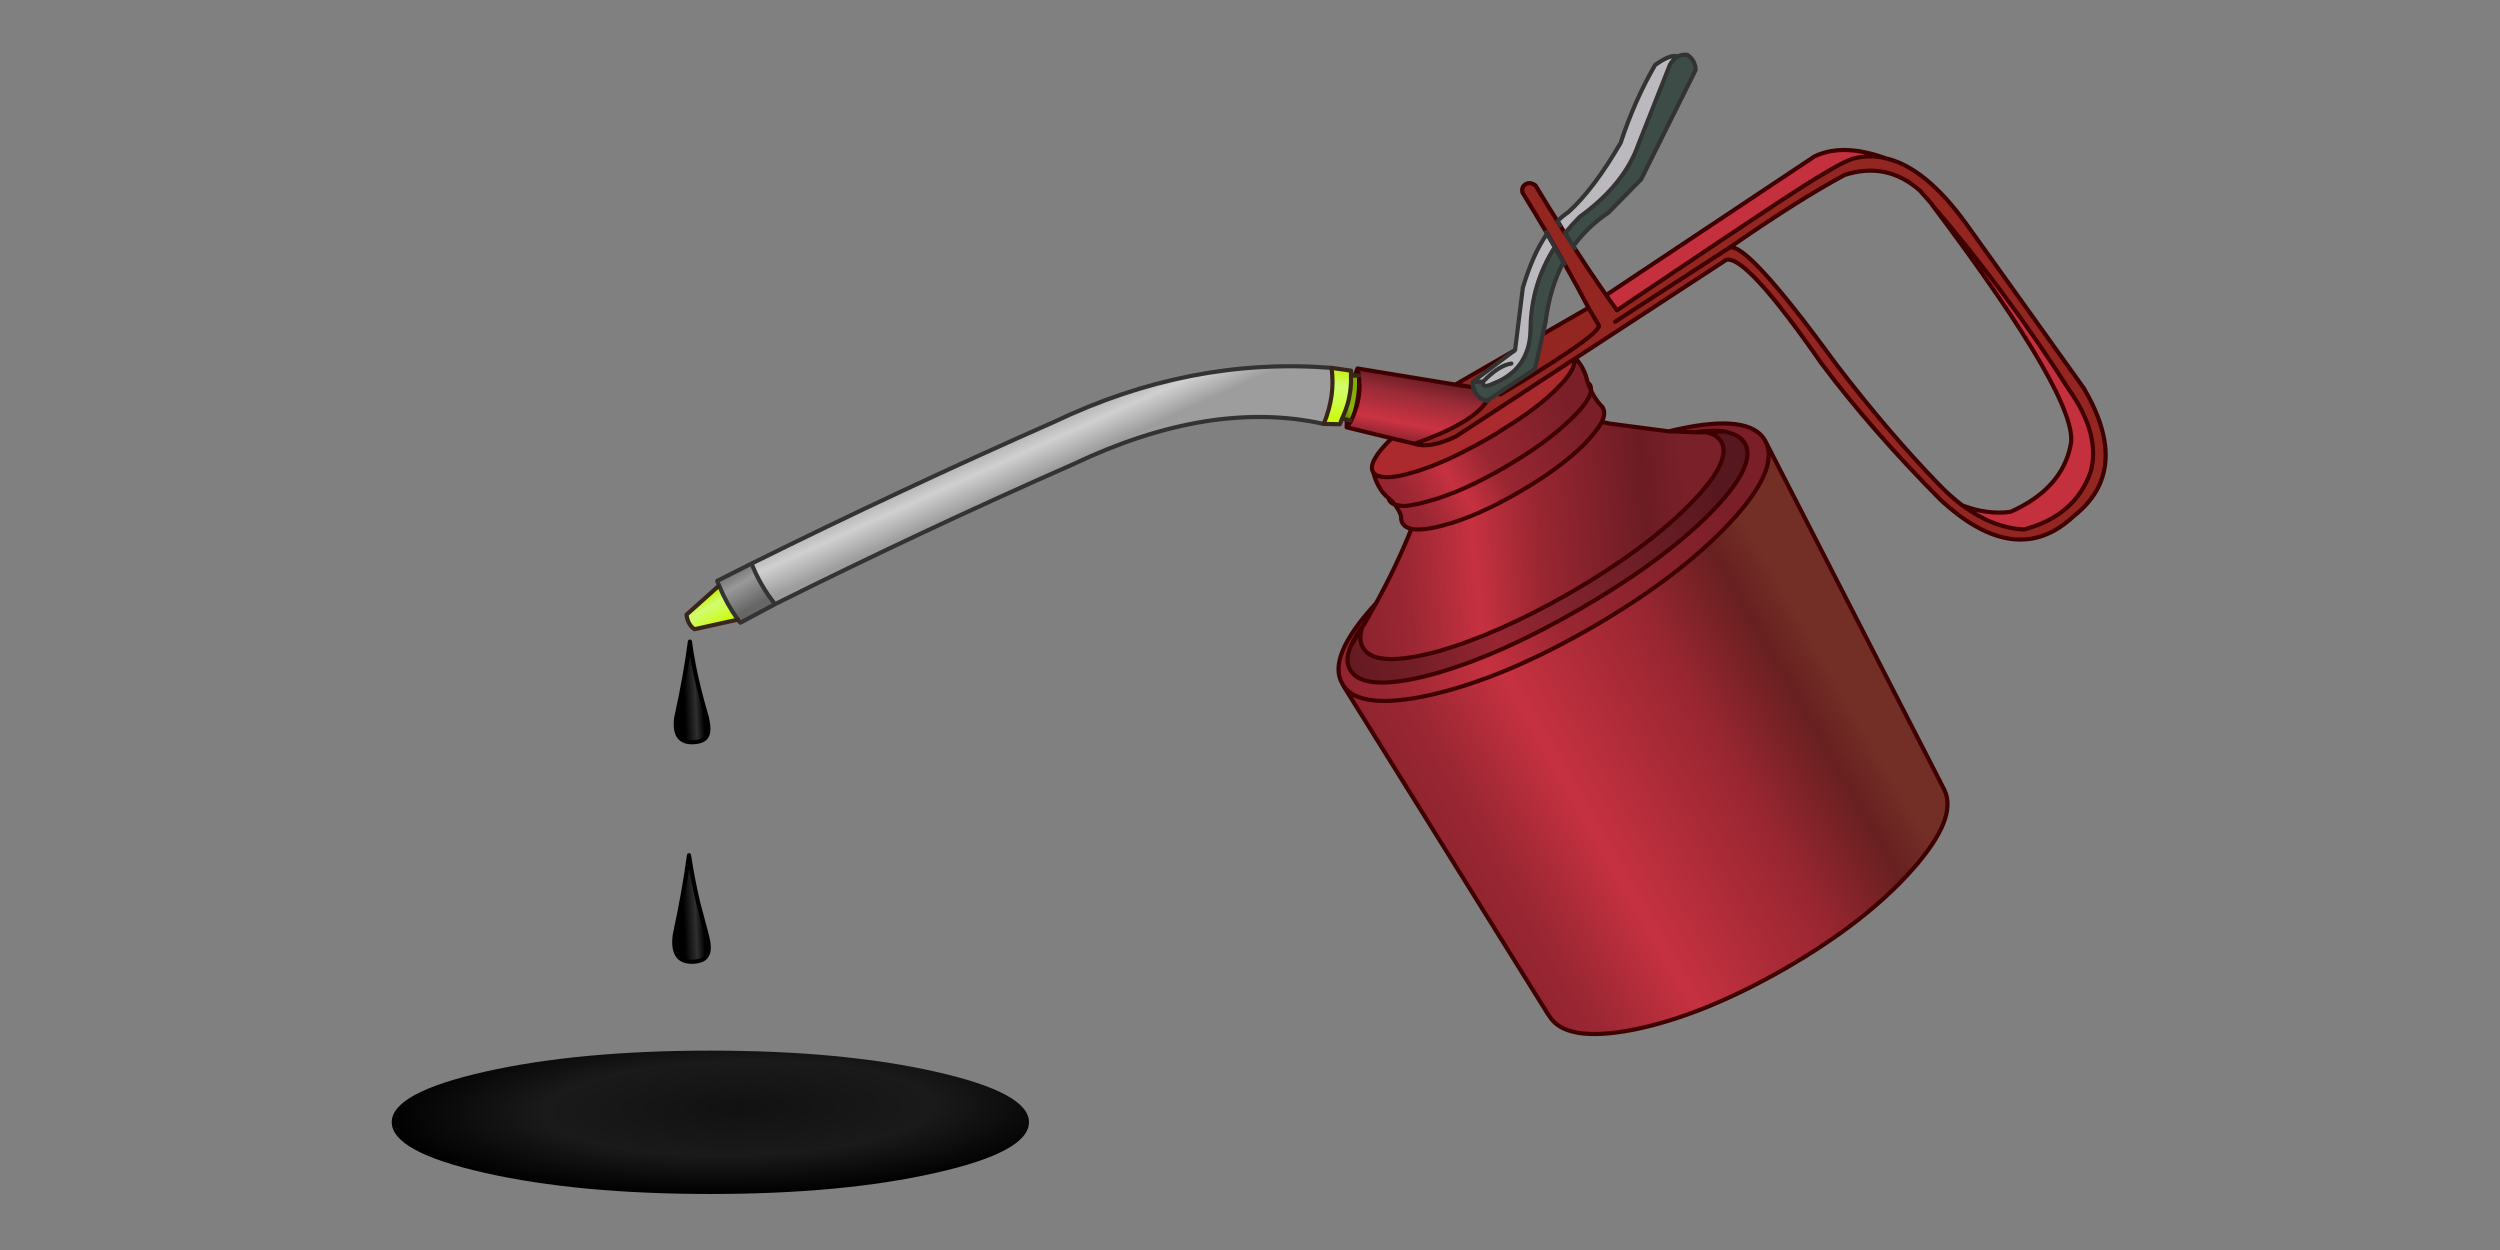 <?xml version="1.0" encoding="utf-8"?>
<!-- Generator: Adobe Illustrator 16.0.0, SVG Export Plug-In . SVG Version: 6.00 Build 0)  -->
<!DOCTYPE svg PUBLIC "-//W3C//DTD SVG 1.1//EN" "http://www.w3.org/Graphics/SVG/1.1/DTD/svg11.dtd">
<svg version="1.1" id="Layer_1" xmlns="http://www.w3.org/2000/svg" xmlns:xlink="http://www.w3.org/1999/xlink" x="0px" y="0px"
	 width="900px" height="450px" viewBox="0 0 900 450" enable-background="new 0 0 900 450" xml:space="preserve">
<rect x="0" y="0" width="900" height="450" fill="#808080" stroke="none"/>
<g transform="matrix( 1, 0, 0, 1, -19.75,91.95) ">
	<g>
		<g id="Layer0_0_FILL">
			<path fill="#7A212A" d="M508.672,42.159c-0.025-0.498-0.102-0.981-0.224-1.449c-0.349,0.818-0.684,1.635-1.002,2.452l1.448,0.112
				C508.857,42.895,508.783,42.524,508.672,42.159 M508.448,52.192c0.496-2.754,0.684-5.244,0.557-7.469
				c-0.057,4.688-1.097,9.592-3.119,14.714l-1.339-0.334c0,0.932,0,1.86,0,2.787c1.195-1.343,2.159-3.238,2.899-5.686
				C507.843,55.003,508.178,53.665,508.448,52.192z"/>
			
				<linearGradient id="SVGID_1_" gradientUnits="userSpaceOnUse" x1="502.402" y1="239.348" x2="491.2" y2="232.939" gradientTransform="matrix(1 0 0 -1 9.29 287.389)">
				<stop  offset="0" style="stop-color:#87A703"/>
				<stop  offset="0.674" style="stop-color:#82B704"/>
				<stop  offset="1" style="stop-color:#5F7502"/>
			</linearGradient>
			<path fill="url(#SVGID_1_)" d="M508.895,43.274L508.895,43.274l-1.448-0.112h-1.339c0.083,1.968-0.028,3.9-0.333,5.796
				c-0.161,0.958-0.31,1.887-0.446,2.787c-0.56,2.397-1.378,4.738-2.453,7.022l1.672,0.335l1.339,0.334
				c2.022-5.122,3.063-10.026,3.119-14.714c0.009-0.303,0.009-0.6,0-0.892C508.988,43.645,508.951,43.46,508.895,43.274
				 M509.005,43.831c0.007-0.19,0.007-0.375,0-0.557h-0.11C508.951,43.46,508.988,43.645,509.005,43.831z"/>
			
				<linearGradient id="SVGID_2_" gradientUnits="userSpaceOnUse" x1="523.495" y1="246.011" x2="516.417" y2="209.562" gradientTransform="matrix(1 0 0 -1 9.29 287.389)">
				<stop  offset="0" style="stop-color:#57171E"/>
				<stop  offset="0.259" style="stop-color:#992B36"/>
				<stop  offset="0.541" style="stop-color:#CC3343"/>
				<stop  offset="0.726" style="stop-color:#87232E"/>
				<stop  offset="1" style="stop-color:#58161E"/>
			</linearGradient>
			<path fill="url(#SVGID_2_)" d="M508.672,42.159c0.138,0.371,0.211,0.743,0.223,1.115h0.11c0.007,0.182,0.007,0.367,0,0.557
				c0.488,4.31-0.034,8.434-1.559,12.373c-0.74,2.447-1.704,4.342-2.899,5.686l16.162,3.901l8.25,2.006
				c13.927-4.866,22.659-10.067,26.194-15.605l-0.222,0.223c-2.646-0.843-4.282-2.515-4.905-5.016l-6.353-0.893l-35.226-5.796
				C508.57,41.178,508.646,41.662,508.672,42.159 M508.895,43.274c-0.012-0.372-0.085-0.744-0.223-1.115
				C508.783,42.524,508.857,42.895,508.895,43.274L508.895,43.274 M509.005,43.831c0.009,0.292,0.009,0.589,0,0.892
				c0.127,2.225-0.061,4.714-0.557,7.469c-0.271,1.474-0.605,2.812-1.002,4.012C508.971,52.265,509.493,48.141,509.005,43.831z"/>
			
				<linearGradient id="SVGID_3_" gradientUnits="userSpaceOnUse" x1="490.995" y1="226.801" x2="493.614" y2="246.752" gradientTransform="matrix(1 0 0 -1 9.29 287.389)">
				<stop  offset="0" style="stop-color:#CAFB04"/>
				<stop  offset="0.674" style="stop-color:#D2FC72"/>
				<stop  offset="1" style="stop-color:#C4F204"/>
			</linearGradient>
			<path fill="url(#SVGID_3_)" d="M506.107,43.162V41.49l-7.021-1.003c0.967,6.539,0.035,13.264-2.786,20.176l5.795,0.112
				l0.78-2.007c1.075-2.284,1.894-4.625,2.453-7.022c0.137-0.9,0.285-1.829,0.446-2.787C506.079,47.062,506.19,45.13,506.107,43.162
				z"/>
			
				<linearGradient id="SVGID_4_" gradientUnits="userSpaceOnUse" x1="281.508" y1="161.001" x2="273.538" y2="174.823" gradientTransform="matrix(1 0 0 -1 9.29 287.389)">
				<stop  offset="0" style="stop-color:#666666"/>
				<stop  offset="0.584" style="stop-color:#999999"/>
				<stop  offset="1" style="stop-color:#6A6A6A"/>
			</linearGradient>
			<path fill="url(#SVGID_4_)" d="M285.399,131.111c0.223,0.371,0.521,0.744,0.893,1.115l12.484-6.688
				c-3.492-4.31-6.316-9.178-8.471-14.602l-12.373,6.242c0.222,0.594,0.482,1.226,0.779,1.895
				C280.496,123.382,282.725,127.396,285.399,131.111z"/>
			
				<linearGradient id="SVGID_5_" gradientUnits="userSpaceOnUse" x1="268.935" y1="153.013" x2="262.75" y2="163.768" gradientTransform="matrix(1 0 0 -1 9.29 287.389)">
				<stop  offset="0" style="stop-color:#CAFB04"/>
				<stop  offset="0.674" style="stop-color:#D2FC72"/>
				<stop  offset="1" style="stop-color:#C4F204"/>
			</linearGradient>
			<path fill="url(#SVGID_5_)" d="M269.794,134.566l15.605-3.455c-2.674-3.715-4.904-7.729-6.688-12.039l-0.445,0.111l-11.37,10.144
				C267.193,131.779,268.16,133.528,269.794,134.566z"/>
			
				<linearGradient id="SVGID_6_" gradientUnits="userSpaceOnUse" x1="386.648" y1="208.848" x2="378.678" y2="226.46" gradientTransform="matrix(1 0 0 -1 9.29 287.389)">
				<stop  offset="0" style="stop-color:#9D9D9D"/>
				<stop  offset="0.518" style="stop-color:#D0D0D0"/>
				<stop  offset="1" style="stop-color:#A3A3A3"/>
			</linearGradient>
			<path fill="url(#SVGID_6_)" d="M496.3,60.663c2.821-6.912,3.753-13.637,2.786-20.176c-33.887-2.675-67.216,3.828-99.988,19.507
				c-36.413,16.051-72.677,33.031-108.793,50.941c2.155,5.424,4.979,10.292,8.471,14.602c35.299-17.612,71.08-34.406,107.345-50.384
				C439.115,59.474,469.175,54.644,496.3,60.663z"/>
			<path fill="#932621" d="M550.026,47.399c-0.119-0.522-0.195-1.117-0.222-1.784l15.048-11.37l-21.179,12.262L550.026,47.399
				 M698.502-34.977c-4.013-0.965-7.988-0.892-11.926,0.223c-3.419,1.041-12.04,6.094-25.86,15.159
				c-9.065,5.946-28.686,19.062-58.856,39.349c-1.263-1.783-2.564-3.604-3.901-5.461c-3.751-5.379-7.542-10.989-11.369-16.833
				c-0.124-0.25-0.274-0.511-0.446-0.779c-1.004-1.543-2.007-3.104-3.011-4.682l-1.783-2.787c-2.915-4.651-5.85-9.444-8.807-14.38
				c-1.188-0.892-2.34-1.078-3.455-0.557c-1.188,0.743-1.596,1.784-1.226,3.121c2.946,4.788,5.77,9.506,8.472,14.157
				c2.318,3.893,4.548,7.72,6.688,11.481c3.018,5.406,5.881,10.681,8.585,15.829l3.788,6.465c-0.124,1.413-3.875,4.608-11.258,9.587
				c-5.842,3.944-13.94,8.997-24.299,15.159c10.358-6.162,18.457-11.215,24.299-15.159c7.383-4.979,11.134-8.174,11.258-9.587
				l-3.788-6.465l-16.498,9.475l-2.787,12.596l-17.167,11.259c-3.535,5.539-12.268,10.74-26.194,15.605
				c3.568,1.263,8.51,0.408,14.826-2.563l42.804-27.979l0.333-0.223l54.287-35.447c4.755-1.188,16.163,11.222,34.22,37.231
				c11.892,15.903,26.158,32.252,42.805,49.046c18.281,17.018,34.331,18.986,48.153,5.908c13.896-10.924,15.085-26.232,3.568-45.925
				l-42.358-59.189C717.713-25.019,708.016-32.896,698.502-34.977 M715.111-18.591c0.076,0.223,0.185,0.408,0.335,0.557
				c17.611,20.51,34.035,42.692,49.269,66.547c7.504,10.7,10.069,20.472,7.691,29.316c-3.714,10.626-11.741,17.575-24.076,20.845
				c-7.356-0.372-14.75-3.27-22.184-8.695c-2.749-2.08-5.536-4.57-8.359-7.468c-12.113-12.484-24.375-26.827-36.785-43.027
				C659.303,9.684,646.41-4.397,642.323-2.762l-41.132,26.641l41.132-26.641c16.349-11.37,30.171-20.101,41.466-26.195
				c10.106-3.27,19.137-1.412,27.088,5.573C712.287-21.824,713.698-20.226,715.111-18.591z"/>
			<path fill="#BBB9BE" d="M553.706,45.391c-0.372,1.858,0.891,2.081,3.788,0.669c7.185-2.801,11.46-7.78,12.818-14.938
				c0.285-1.559,0.434-3.23,0.447-5.016c0.149-10.477,3.045-20.175,8.695-29.093l-2.787-4.793
				c-3.344,4.756-6.242,11.221-8.695,19.395l-2.787,22.406l-0.333,0.222l-15.048,11.37L553.706,45.391
				c3.714-3.863,7.098-6.019,10.144-6.465C560.804,39.373,557.42,41.528,553.706,45.391 M615.571-68.529
				c-4.981,8.621-9.104,17.946-12.375,27.979c-6.464,11.147-12.745,19.47-18.837,24.969c-1.339,0.892-2.639,1.969-3.901,3.232
				l0.891,1.561l1.783,2.787c1.638-2.006,3.418-3.975,5.352-5.908c10.776-7.803,17.835-16.572,21.179-26.307l11.258-28.424
				c0.816-1.412,1.783-2.415,2.898-3.01C622.035-72.245,619.285-71.204,615.571-68.529z"/>
			<path fill="#3D4C47" d="M554.932,52.415l0.222-0.223l17.167-11.259l2.787-12.596l1.003-4.125
				c1.039-8.322,3.194-15.567,6.464-21.736l-3.119-5.461c-5.65,8.917-8.546,18.616-8.695,29.093
				c-0.014,1.786-0.162,3.458-0.447,5.016c-1.358,7.157-5.634,12.137-12.818,14.938c-2.897,1.412-4.16,1.188-3.788-0.669
				l-3.901,0.223c0.026,0.667,0.103,1.262,0.222,1.784C550.649,49.9,552.286,51.572,554.932,52.415 M623.818-71.651
				c-1.115,0.595-2.082,1.598-2.898,3.01l-11.258,28.424c-3.344,9.735-10.402,18.504-21.179,26.307
				c-1.934,1.933-3.714,3.902-5.352,5.908c1.004,1.578,2.007,3.139,3.011,4.682c3.492-4.756,7.692-8.77,12.595-12.04l11.817-12.039
				l19.618-39.348c-0.076-2.377-1.077-4.198-3.011-5.462C625.899-72.356,624.784-72.17,623.818-71.651z"/>
			<path fill="#C5303F" d="M772.406,77.829c2.378-8.844-0.188-18.616-7.691-29.316c-15.233-23.855-31.657-46.038-49.269-66.547
				c35.594,47.337,52.166,76.133,49.715,86.388c-2.081,10.478-9.288,18.466-21.626,23.966c-5.646,0.744-11.444-0.037-17.389-2.341
				c7.434,5.425,14.827,8.323,22.184,8.695C760.665,95.404,768.692,88.456,772.406,77.829 M686.576-34.754
				c3.938-1.115,7.913-1.188,11.926-0.223c-10.181-3.715-18.688-3.938-25.524-0.668l-75.02,49.938
				c1.337,1.858,2.639,3.678,3.901,5.461c30.171-20.287,49.791-33.403,58.856-39.349C674.536-28.66,683.157-33.714,686.576-34.754z"
				/>
			<path fill="#AB2A2E" d="M528.959,67.797l-8.25-2.006c-5.775,5.684-8.005,9.733-6.688,12.149c0,0.075,0.039,0.112,0.113,0.112
				c1.114,1.783,4.197,2.229,9.25,1.337h0.111c1.413-0.297,3.011-0.706,4.794-1.226c6.242-1.783,13.115-4.682,20.622-8.694
				c2.081-1.041,4.197-2.192,6.353-3.456c2.155-1.188,4.2-2.452,6.131-3.789c7.211-4.385,13.191-8.844,17.948-13.376
				c1.263-1.264,2.377-2.416,3.344-3.456c2.918-3.488,4.217-6.201,3.901-8.137l-42.804,27.979
				C537.469,68.205,532.527,69.06,528.959,67.797z"/>
			
				<linearGradient id="SVGID_7_" gradientUnits="userSpaceOnUse" x1="572.989" y1="235.82" x2="499.467" y2="193.512" gradientTransform="matrix(1 0 0 -1 9.29 287.389)">
				<stop  offset="0" style="stop-color:#7A1F28"/>
				<stop  offset="0.4" style="stop-color:#982631"/>
				<stop  offset="0.584" style="stop-color:#C63140"/>
				<stop  offset="0.772" style="stop-color:#9B2733"/>
				<stop  offset="1" style="stop-color:#82202B"/>
			</linearGradient>
			<path fill="url(#SVGID_7_)" d="M528.29,78.163c-1.783,0.521-3.381,0.929-4.794,1.226h-0.111c-5.053,0.893-8.136,0.446-9.25-1.337
				c1.04,4.012,2.786,7.059,5.238,9.14c0.147,0,0.261,0.075,0.335,0.223c0.816,0.669,1.524,1.412,2.116,2.229
				c1.041,0.373,2.343,0.558,3.901,0.558c2.229-0.223,5.056-0.817,8.474-1.783c8.099-2.229,17.129-6.243,27.085-12.038
				c9.885-5.723,17.835-11.482,23.854-17.278c2.6-2.526,4.496-4.682,5.685-6.466c1.041-1.56,1.599-2.898,1.673-4.013
				c-0.373-0.892-0.743-1.82-1.115-2.787c-0.148-0.223-0.222-0.446-0.222-0.668c-0.678-3.11-2.088-5.822-4.237-8.138l-0.333,0.223
				c0.315,1.937-0.983,4.649-3.901,8.137c-0.967,1.041-2.081,2.192-3.344,3.456c-4.757,4.533-10.737,8.992-17.948,13.376
				c-1.931,1.337-3.976,2.601-6.131,3.789c-2.155,1.264-4.271,2.416-6.353,3.456C541.405,73.482,534.532,76.381,528.29,78.163z"/>
			<path fill="#202424" d="M510.233,133.563c0.37-0.37,0.668-0.78,0.89-1.226c-2.451,3.123-4.16,5.946-5.127,8.471
				C507.481,138.282,508.895,135.865,510.233,133.563 M634.074,63.673c-0.372-0.148-0.816-0.26-1.339-0.334
				c-0.891,0-1.82,0.111-2.786,0.334C631.361,63.673,632.735,63.673,634.074,63.673 M638.866,63.449
				c0.522-0.037,1.041-0.074,1.562-0.111c-2.153-0.297-4.719-0.297-7.692,0c0.522,0.074,0.967,0.187,1.339,0.334
				C635.689,63.617,637.288,63.543,638.866,63.449 M596.954,55.312c0-0.148-0.036-0.26-0.11-0.334
				c-0.148-0.297-0.297-0.521-0.446-0.669L596.954,55.312z"/>
			
				<linearGradient id="SVGID_8_" gradientUnits="userSpaceOnUse" x1="669.876" y1="136.976" x2="517.676" y2="49.47" gradientTransform="matrix(1 0 0 -1 9.29 287.389)">
				<stop  offset="0" style="stop-color:#732E26"/>
				<stop  offset="0.086" style="stop-color:#682020"/>
				<stop  offset="0.267" style="stop-color:#982631"/>
				<stop  offset="0.584" style="stop-color:#C63140"/>
				<stop  offset="0.772" style="stop-color:#9B2733"/>
				<stop  offset="0.957" style="stop-color:#87222D"/>
				<stop  offset="1" style="stop-color:#4A131A"/>
			</linearGradient>
			<path fill="url(#SVGID_8_)" d="M642.546,96.221c-12.262,13.079-28.871,25.675-49.826,37.788
				c-21.03,12.113-40.315,20.175-57.853,24.189c-16.944,3.788-27.46,2.674-31.547-3.344l73.681,118.268
				c0.074,0.148,0.188,0.299,0.335,0.446c3.865,6.688,14.082,8.396,30.654,5.127c16.498-3.344,34.556-10.626,54.174-21.847
				c19.617-11.295,35.001-23.261,46.148-35.895c10.924-12.336,14.713-21.885,11.368-28.646L655.587,67.463
				C658.561,74.076,654.213,83.663,642.546,96.221z"/>
			
				<linearGradient id="SVGID_9_" gradientUnits="userSpaceOnUse" x1="629.078" y1="203.502" x2="480.212" y2="135.339" gradientTransform="matrix(1 0 0 -1 9.29 287.389)">
				<stop  offset="0" style="stop-color:#57171E"/>
				<stop  offset="0.4" style="stop-color:#7E232D"/>
				<stop  offset="0.584" style="stop-color:#962531"/>
				<stop  offset="0.772" style="stop-color:#731E26"/>
				<stop  offset="1" style="stop-color:#58161E"/>
			</linearGradient>
			<path fill="url(#SVGID_9_)" d="M640.538,63.338h-0.11c-0.521,0.037-1.039,0.074-1.562,0.111
				c-1.578,0.094-3.177,0.167-4.792,0.223c2.527,0.594,4.309,1.746,5.35,3.455c2.676,4.757-1.3,12.448-11.927,23.074
				c-10.626,10.626-24.819,21.068-42.58,31.323c-17.835,10.18-33.998,17.278-48.489,21.291c-14.564,3.79-23.223,3.27-25.973-1.562
				c-1.188-2.005-1.263-4.569-0.222-7.691c-1.339,2.303-2.752,4.72-4.237,7.245c-1.484,3.418-1.561,6.205-0.222,8.36
				c3.12,5.425,12.706,6.057,28.758,1.896c15.978-4.312,33.775-12.114,53.394-23.409c19.618-11.296,35.3-22.74,47.039-34.333
				c11.669-11.815,15.978-20.398,12.932-25.749c-0.073-0.074-0.113-0.148-0.113-0.223h-0.11c-1.115-1.709-2.897-2.861-5.35-3.455
				C641.801,63.673,641.209,63.487,640.538,63.338z"/>
			
				<linearGradient id="SVGID_10_" gradientUnits="userSpaceOnUse" x1="617.778" y1="190.46" x2="486.413" y2="179.369" gradientTransform="matrix(1 0 0 -1 9.29 287.389)">
				<stop  offset="0" style="stop-color:#792029"/>
				<stop  offset="0.11" style="stop-color:#6C1C24"/>
				<stop  offset="0.4" style="stop-color:#982631"/>
				<stop  offset="0.584" style="stop-color:#C63140"/>
				<stop  offset="0.772" style="stop-color:#9B2733"/>
				<stop  offset="1" style="stop-color:#82202B"/>
			</linearGradient>
			<path fill="url(#SVGID_10_)" d="M596.397,59.994c-1.115,2.08-3.159,4.682-6.131,7.803c-6.021,6.019-13.971,11.852-23.854,17.501
				c-9.959,5.795-19.024,9.772-27.197,11.926c-5.055,1.337-8.844,1.747-11.371,1.227c-3.492,8.769-7.727,17.686-12.708,26.752
				c-1.263,2.304-2.6,4.682-4.013,7.133c-0.222,0.446-0.52,0.856-0.89,1.226c-1.041,3.122-0.967,5.687,0.222,7.691
				c2.75,4.831,11.408,5.352,25.973,1.562c14.491-4.013,30.654-11.11,48.489-21.291c17.761-10.255,31.954-20.697,42.58-31.323
				c10.627-10.626,14.603-18.317,11.927-23.074c-1.041-1.709-2.822-2.861-5.35-3.455c-1.339,0-2.713,0-4.125,0l-8.583-0.334
				c-0.222,0-0.521,0-0.893,0l-21.179-2.787C598.404,60.328,597.438,60.142,596.397,59.994z"/>
			
				<linearGradient id="SVGID_11_" gradientUnits="userSpaceOnUse" x1="579.773" y1="225.949" x2="507.654" y2="184.507" gradientTransform="matrix(1 0 0 -1 9.29 287.389)">
				<stop  offset="0" style="stop-color:#7A1F28"/>
				<stop  offset="0.4" style="stop-color:#982631"/>
				<stop  offset="0.584" style="stop-color:#C63140"/>
				<stop  offset="0.772" style="stop-color:#9B2733"/>
				<stop  offset="1" style="stop-color:#82202B"/>
			</linearGradient>
			<path fill="url(#SVGID_11_)" d="M592.496,48.624c-0.074,1.115-0.632,2.453-1.673,4.013c-1.188,1.784-3.085,3.939-5.685,6.466
				c-6.02,5.795-13.97,11.555-23.854,17.278c-9.956,5.795-18.986,9.809-27.085,12.038c-3.418,0.966-6.244,1.56-8.474,1.783
				c-1.559,0-2.86-0.185-3.901-0.558c1.114,1.412,1.896,2.824,2.343,4.236c-0.074,0.967,0.073,1.784,0.444,2.453l0.113,0.112
				l0.11,0.222c0.521,0.817,1.522,1.413,3.009,1.784c2.527,0.521,6.316,0.111,11.371-1.227c8.173-2.154,17.238-6.131,27.197-11.926
				c9.884-5.649,17.834-11.482,23.854-17.501c2.972-3.121,5.016-5.723,6.131-7.803c0.893-1.932,1.077-3.493,0.557-4.682
				l-0.557-1.003c-0.148-0.074-0.299-0.222-0.446-0.445C594.688,52.526,593.536,50.779,592.496,48.624z"/>
			
				<linearGradient id="SVGID_12_" gradientUnits="userSpaceOnUse" x1="629.794" y1="202.66" x2="469.951" y2="130.263" gradientTransform="matrix(1 0 0 -1 9.29 287.389)">
				<stop  offset="0" style="stop-color:#7A1F28"/>
				<stop  offset="0.4" style="stop-color:#982631"/>
				<stop  offset="0.584" style="stop-color:#C63140"/>
				<stop  offset="0.772" style="stop-color:#9B2733"/>
				<stop  offset="1" style="stop-color:#82202B"/>
			</linearGradient>
			<path fill="url(#SVGID_12_)" d="M655.587,67.463c-0.148-0.297-0.297-0.595-0.444-0.893c-3.717-6.465-14.306-7.765-31.769-3.901
				c-1.041,0.223-2.008,0.446-2.9,0.669c0.372,0,0.671,0,0.893,0l8.583,0.334c0.966-0.223,1.896-0.334,2.786-0.334
				c2.974-0.297,5.539-0.297,7.692,0h0.11c0.671,0.148,1.263,0.334,1.785,0.558c2.452,0.594,4.234,1.746,5.35,3.455h0.11
				c0,0.075,0.04,0.149,0.113,0.223c3.046,5.35-1.263,13.934-12.932,25.749c-11.739,11.593-27.421,23.038-47.039,34.333
				c-19.618,11.294-37.416,19.097-53.394,23.409c-16.052,4.16-25.638,3.528-28.758-1.896c-1.339-2.155-1.263-4.942,0.222-8.36
				c0.967-2.525,2.676-5.349,5.127-8.471c1.413-2.451,2.75-4.83,4.013-7.133c-11.889,12.931-15.938,22.591-12.148,28.98
				c0.074,0.225,0.186,0.446,0.333,0.671c4.087,6.018,14.603,7.132,31.547,3.344c17.537-4.015,36.822-12.076,57.853-24.189
				c20.955-12.113,37.564-24.708,49.826-37.788C654.213,83.663,658.561,74.076,655.587,67.463z"/>
			
				<radialGradient id="SVGID_13_" cx="-161.935" cy="317.314" r="31.023" gradientTransform="matrix(-0.022 -1 -4.115 0.092 1587.861 115.865)" gradientUnits="userSpaceOnUse">
				<stop  offset="0" style="stop-color:#111111"/>
				<stop  offset="0.549" style="stop-color:#1A1A1A"/>
				<stop  offset="1" style="stop-color:#000000"/>
			</radialGradient>
			<path fill="url(#SVGID_13_)" d="M275.479,286.275c-31.657,0-58.707,2.527-81.149,7.581c-22.369,5.053-33.553,11.109-33.553,18.17
				c0,7.132,11.184,13.226,33.553,18.279c22.442,5.053,49.492,7.58,81.149,7.58c31.656,0,58.669-2.527,81.038-7.58
				c22.441-5.054,33.663-11.147,33.663-18.279c0-7.061-11.221-13.117-33.663-18.17C334.148,288.802,307.136,286.275,275.479,286.275
				z"/>
			
				<linearGradient id="SVGID_14_" gradientUnits="userSpaceOnUse" x1="253.527" y1="52.036" x2="265.175" y2="52.538" gradientTransform="matrix(1 0 0 -1 9.29 287.389)">
				<stop  offset="0.251" style="stop-color:#000000"/>
				<stop  offset="0.62" style="stop-color:#2F2F2F"/>
				<stop  offset="0.867" style="stop-color:#000000"/>
			</linearGradient>
			<path fill="url(#SVGID_14_)" d="M274.253,244.92c-1.263-4.606-2.304-8.508-3.121-11.704c-1.412-6.02-2.526-11.778-3.344-17.277
				c-1.115,8.471-2.824,18.059-5.127,28.76c-0.817,6.537,1.338,9.733,6.465,9.585c2.898-0.147,4.645-1.003,5.239-2.564
				C275.107,250.456,275.07,248.19,274.253,244.92z"/>
			
				<linearGradient id="SVGID_15_" gradientUnits="userSpaceOnUse" x1="253.945" y1="130.03" x2="264.981" y2="130.476" gradientTransform="matrix(1 0 0 -1 9.29 287.389)">
				<stop  offset="0.251" style="stop-color:#000000"/>
				<stop  offset="0.62" style="stop-color:#2F2F2F"/>
				<stop  offset="0.867" style="stop-color:#000000"/>
			</linearGradient>
			<path fill="url(#SVGID_15_)" d="M269.237,175.252c2.75-0.148,4.421-0.93,5.016-2.341c0.669-1.188,0.669-3.307,0-6.353
				c-1.263-4.385-2.267-8.101-3.009-11.146c-1.412-5.722-2.453-11.187-3.122-16.388c-1.04,8.102-2.675,17.204-4.904,27.311
				C262.4,172.429,264.407,175.403,269.237,175.252z"/>
		</g>
	</g>
	<g>
		
			<path id="Layer0_0_1_STROKES" fill="none" stroke="#3E0000" stroke-width="1.5" stroke-linecap="round" stroke-linejoin="round" d="
			M597.958,14.292c1.337,1.858,2.639,3.678,3.901,5.461c30.171-20.287,49.791-33.403,58.856-39.349
			c13.82-9.065,22.441-14.119,25.86-15.159c3.938-1.115,7.913-1.188,11.926-0.223c-10.181-3.715-18.688-3.938-25.524-0.668
			L597.958,14.292c-3.751-5.379-7.524-10.989-11.314-16.833 M583.132-8.002l-1.727-2.787c-2.952-4.651-5.906-9.444-8.863-14.38
			c-1.188-0.892-2.34-1.078-3.455-0.557c-1.188,0.743-1.596,1.784-1.226,3.121c2.946,4.788,5.789,9.506,8.528,14.157
			c2.281,3.893,4.491,7.739,6.631,11.538c3.018,5.368,5.881,10.625,8.585,15.772l3.788,6.465c-0.124,1.413-3.875,4.608-11.258,9.587
			c-5.842,3.944-13.94,8.997-24.299,15.159 M642.323-2.762c16.349-11.37,30.171-20.101,41.466-26.195
			c10.106-3.27,19.137-1.412,27.088,5.573c1.41,1.56,2.821,3.158,4.234,4.793c0.076,0.223,0.185,0.408,0.335,0.557
			c17.611,20.51,34.035,42.692,49.269,66.547c7.504,10.7,10.069,20.472,7.691,29.316c-3.714,10.626-11.741,17.575-24.076,20.845
			c-7.356-0.372-14.75-3.27-22.184-8.695c-2.749-2.08-5.536-4.57-8.359-7.468c-12.113-12.484-24.375-26.827-36.785-43.027
			C659.303,9.684,646.41-4.397,642.323-2.762l-41.132,26.641 M620.474,63.338c0.893-0.223,1.859-0.446,2.9-0.669
			c17.463-3.863,28.052-2.563,31.769,3.901c0.147,0.298,0.296,0.596,0.444,0.893l64.094,124.845
			c3.345,6.762-0.444,16.311-11.368,28.646c-11.147,12.634-26.531,24.6-46.148,35.895c-19.618,11.221-37.676,18.503-54.174,21.847
			c-16.572,3.269-26.789,1.562-30.654-5.127c-0.147-0.147-0.261-0.298-0.335-0.446L503.32,154.855
			c-0.147-0.225-0.259-0.446-0.333-0.671c-3.79-6.39,0.26-16.05,12.148-28.98c4.981-9.066,9.216-17.984,12.708-26.752
			c-1.486-0.371-2.488-0.967-3.009-1.784l-0.11-0.222l-0.113-0.112c-0.371-0.668-0.519-1.486-0.444-2.453
			c-0.446-1.412-1.229-2.824-2.343-4.236c-0.891-0.297-1.524-0.78-1.895-1.449c-0.147-0.297-0.222-0.557-0.222-0.78
			c-0.074-0.148-0.188-0.223-0.335-0.223c-2.452-2.081-4.198-5.127-5.238-9.14c-0.074,0-0.113-0.037-0.113-0.112
			c-1.317-2.417,0.932-6.447,6.744-12.094l-16.219-3.957c0-0.926,0.02-1.836,0.057-2.731 M507.446,43.218
			c0.318-0.854,0.653-1.69,1.002-2.508l35.226,5.796l21.179-12.205 M698.502-34.977c9.514,2.082,19.211,9.958,29.095,23.632
			l42.358,59.189c11.517,19.693,10.328,35.001-3.568,45.925c-13.822,13.079-29.872,11.11-48.153-5.908
			c-16.646-16.794-30.913-33.144-42.805-49.046c-18.057-26.009-29.465-38.419-34.22-37.231l-54.287,35.447
			c2.149,2.316,3.56,5.028,4.237,8.138c0,0.222,0.073,0.445,0.222,0.668c0.299,0.223,0.558,0.483,0.781,0.78
			c0.297,0.594,0.41,1.263,0.334,2.006c1.04,2.155,2.192,3.901,3.455,5.239c0.147,0.223,0.298,0.371,0.446,0.445
			c0.149,0.149,0.298,0.372,0.446,0.669c0.074,0.074,0.11,0.186,0.11,0.334c0.521,1.189,0.336,2.75-0.557,4.682
			c1.04,0.148,2.007,0.334,2.897,0.557l21.179,2.787c0.372,0,0.671,0,0.893,0l8.583,0.334c0.966-0.223,1.896-0.334,2.786-0.334
			c2.974-0.297,5.539-0.297,7.692,0h0.11c0.671,0.148,1.263,0.334,1.785,0.558c2.452,0.594,4.234,1.746,5.35,3.455h0.11
			c0,0.075,0.04,0.149,0.113,0.223c3.046,5.35-1.263,13.934-12.932,25.749c-11.739,11.593-27.421,23.038-47.039,34.333
			c-19.618,11.294-37.416,19.097-53.394,23.409c-16.052,4.16-25.638,3.528-28.758-1.896c-1.339-2.155-1.263-4.942,0.222-8.36
			c0.967-2.525,2.676-5.349,5.127-8.471c1.413-2.451,2.75-4.83,4.013-7.133 M715.446-18.034
			c35.594,47.337,52.166,76.133,49.715,86.388c-2.081,10.478-9.288,18.466-21.626,23.966c-5.646,0.744-11.444-0.037-17.389-2.341
			 M508.951,43.274c-0.051-0.372-0.125-0.744-0.225-1.115c0.076,0.365,0.131,0.736,0.168,1.115 M509.005,43.831
			c0.488,4.31-0.015,8.434-1.504,12.373c-0.775,2.447-1.759,4.342-2.954,5.686 M509.005,43.831
			c-0.017-0.186-0.034-0.371-0.054-0.557 M508.448,40.71c0.122,0.468,0.218,0.952,0.278,1.449 M509.005,44.723
			c0.127,2.225-0.061,4.714-0.557,7.469c-0.271,1.474-0.586,2.812-0.947,4.012 M550.083,47.454l-6.409-0.948 M528.959,67.797
			l-8.193-1.951 M586.589,37.254c0.315,1.937-0.983,4.649-3.901,8.137c-0.967,1.041-2.081,2.192-3.344,3.456
			c-4.757,4.533-10.737,8.992-17.948,13.376c-1.931,1.337-3.976,2.601-6.131,3.789c-2.155,1.264-4.271,2.416-6.353,3.456
			c-7.507,4.013-14.38,6.912-20.622,8.694c-1.783,0.521-3.381,0.929-4.794,1.226h-0.111c-5.053,0.893-8.136,0.446-9.25-1.337
			 M528.959,67.797c13.927-4.866,22.679-10.048,26.251-15.55 M586.589,37.254l-42.804,27.979
			c-6.316,2.972-11.258,3.826-14.826,2.563 M586.922,37.031l-0.333,0.223 M592.496,48.624c-0.074,1.115-0.632,2.453-1.673,4.013
			c-1.188,1.784-3.085,3.939-5.685,6.466c-6.02,5.795-13.97,11.555-23.854,17.278c-9.956,5.795-18.986,9.809-27.085,12.038
			c-3.418,0.966-6.244,1.56-8.474,1.783c-1.559,0-2.86-0.185-3.901-0.558c-0.592-0.817-1.3-1.56-2.116-2.229 M591.381,45.838
			c0.372,0.966,0.742,1.895,1.115,2.787 M596.397,59.994c-1.115,2.08-3.159,4.682-6.131,7.803
			c-6.021,6.019-13.971,11.852-23.854,17.501c-9.959,5.795-19.024,9.772-27.197,11.926c-5.055,1.337-8.844,1.747-11.371,1.227
			 M596.397,54.309l0.557,1.003 M634.074,63.673c1.615-0.056,3.214-0.129,4.792-0.223c0.522-0.037,1.041-0.074,1.562-0.111
			 M632.735,63.338c0.522,0.074,0.967,0.187,1.339,0.334c-1.339,0-2.713,0-4.125,0 M634.074,63.673
			c2.527,0.594,4.309,1.746,5.35,3.455c2.676,4.757-1.3,12.448-11.927,23.074c-10.626,10.626-24.819,21.068-42.58,31.323
			c-17.835,10.18-33.998,17.278-48.489,21.291c-14.564,3.79-23.223,3.27-25.973-1.562c-1.188-2.005-1.263-4.569-0.222-7.691
			c-1.339,2.303-2.752,4.72-4.237,7.245 M575.164,28.337l16.441-9.475 M503.32,154.855c4.087,6.018,14.603,7.132,31.547,3.344
			c17.537-4.015,36.822-12.076,57.853-24.189c20.955-12.113,37.564-24.708,49.826-37.788c11.667-12.559,16.015-22.146,13.041-28.758
			 M510.233,133.563c0.37-0.37,0.668-0.78,0.89-1.226"/>
	</g>
	<g>
		
			<path id="Layer0_0_2_STROKES" fill="none" stroke="#333333" stroke-width="1.5" stroke-linecap="round" stroke-linejoin="round" d="
			M586.644-2.54c-0.159-0.25-0.329-0.511-0.501-0.779c-1.004-1.543-2.007-3.104-3.011-4.682 M496.3,60.663
			c-27.125-6.019-57.185-1.189-90.179,14.491c-36.266,15.978-72.046,32.772-107.345,50.384l-12.484,6.688
			c-0.372-0.371-0.669-0.744-0.893-1.115 M278.711,119.072c-0.297-0.669-0.557-1.301-0.779-1.895l12.373-6.242
			c36.116-17.91,72.38-34.891,108.793-50.941c32.772-15.68,66.102-22.183,99.988-19.507 M564.853,34.301l0.333-0.279l2.787-22.406
			c2.453-8.174,5.352-14.639,8.695-19.395l-0.278-0.669 M623.818-71.651c-1.783-0.595-4.533,0.446-8.247,3.122
			c-4.981,8.621-9.104,17.946-12.375,27.979c-6.464,11.147-12.745,19.47-18.837,24.969c-1.339,0.892-2.639,1.969-3.901,3.232
			l0.947,1.561 M583.132-8.002c1.638-2.006,3.418-3.975,5.352-5.908c10.776-7.803,17.835-16.572,21.179-26.307l11.258-28.424
			c0.816-1.412,1.783-2.415,2.898-3.01c0.966-0.52,2.081-0.706,3.344-0.558c1.934,1.264,2.935,3.085,3.011,5.462l-19.618,39.348
			l-11.817,12.039c-4.902,3.27-9.103,7.284-12.595,12.04 M555.21,52.247l-0.278,0.168c-2.646-0.843-4.263-2.496-4.849-4.961
			 M553.706,45.391c-0.372,1.858,0.891,2.081,3.788,0.669c7.185-2.801,11.46-7.78,12.818-14.938c0.285-1.559,0.434-3.23,0.447-5.016
			c0.149-10.477,3.045-20.175,8.695-29.093l-2.787-4.793 M550.083,47.454c-0.156-0.559-0.252-1.172-0.278-1.839l15.048-11.313
			 M549.805,45.614l3.901-0.223c3.714-3.863,7.098-6.019,10.144-6.465 M555.21,52.247l17.11-11.314l2.844-12.596l0.946-4.125
			c1.039-8.322,3.194-15.567,6.464-21.736l-3.119-5.461 M582.574,2.476l0.446,0.614 M285.399,131.111
			c-2.674-3.715-4.904-7.729-6.688-12.039 M290.305,110.936c2.155,5.424,4.979,10.292,8.471,14.602"/>
	</g>
	<g>
		
			<path id="Layer0_0_3_STROKES" fill="none" stroke="#39251A" stroke-width="1.5" stroke-linecap="round" stroke-linejoin="round" d="
			M504.604,59.158l-1.729-0.391l-0.78,2.007l-5.795-0.112 M285.399,131.111l-15.605,3.455c-1.634-1.038-2.601-2.786-2.897-5.238
			l11.37-10.144 M499.086,40.487l7.021,1.003v1.672l1.339,0.057 M508.895,43.274h0.057h0.054 M502.875,58.767
			c1.075-2.284,1.894-4.606,2.453-6.967c0.137-0.937,0.303-1.866,0.501-2.787c0.268-1.933,0.361-3.884,0.278-5.852 M508.895,43.274
			l-1.448-0.056 M504.604,59.158l1.282,0.278 M499.086,40.487c0.967,6.539,0.035,13.264-2.786,20.176"/>
	</g>
	<g>
		
			<path id="Layer0_0_4_STROKES" fill="none" stroke="#000000" stroke-width="1.5" stroke-linecap="round" stroke-linejoin="round" d="
			M269.237,175.252c2.75-0.148,4.421-0.93,5.016-2.341c0.669-1.188,0.669-3.307,0-6.353c-1.263-4.385-2.267-8.101-3.009-11.146
			c-1.412-5.722-2.453-11.187-3.122-16.388c-1.04,8.102-2.675,17.204-4.904,27.311C262.4,172.429,264.407,175.403,269.237,175.252z
			 M274.365,251.719c-0.594,1.562-2.341,2.417-5.239,2.564c-5.127,0.148-7.282-3.048-6.465-9.585
			c2.303-10.701,4.012-20.289,5.127-28.76c0.818,5.499,1.932,11.258,3.344,17.277c0.817,3.196,1.858,7.098,3.121,11.704
			C275.07,248.19,275.107,250.456,274.365,251.719z"/>
	</g>
</g>
</svg>

